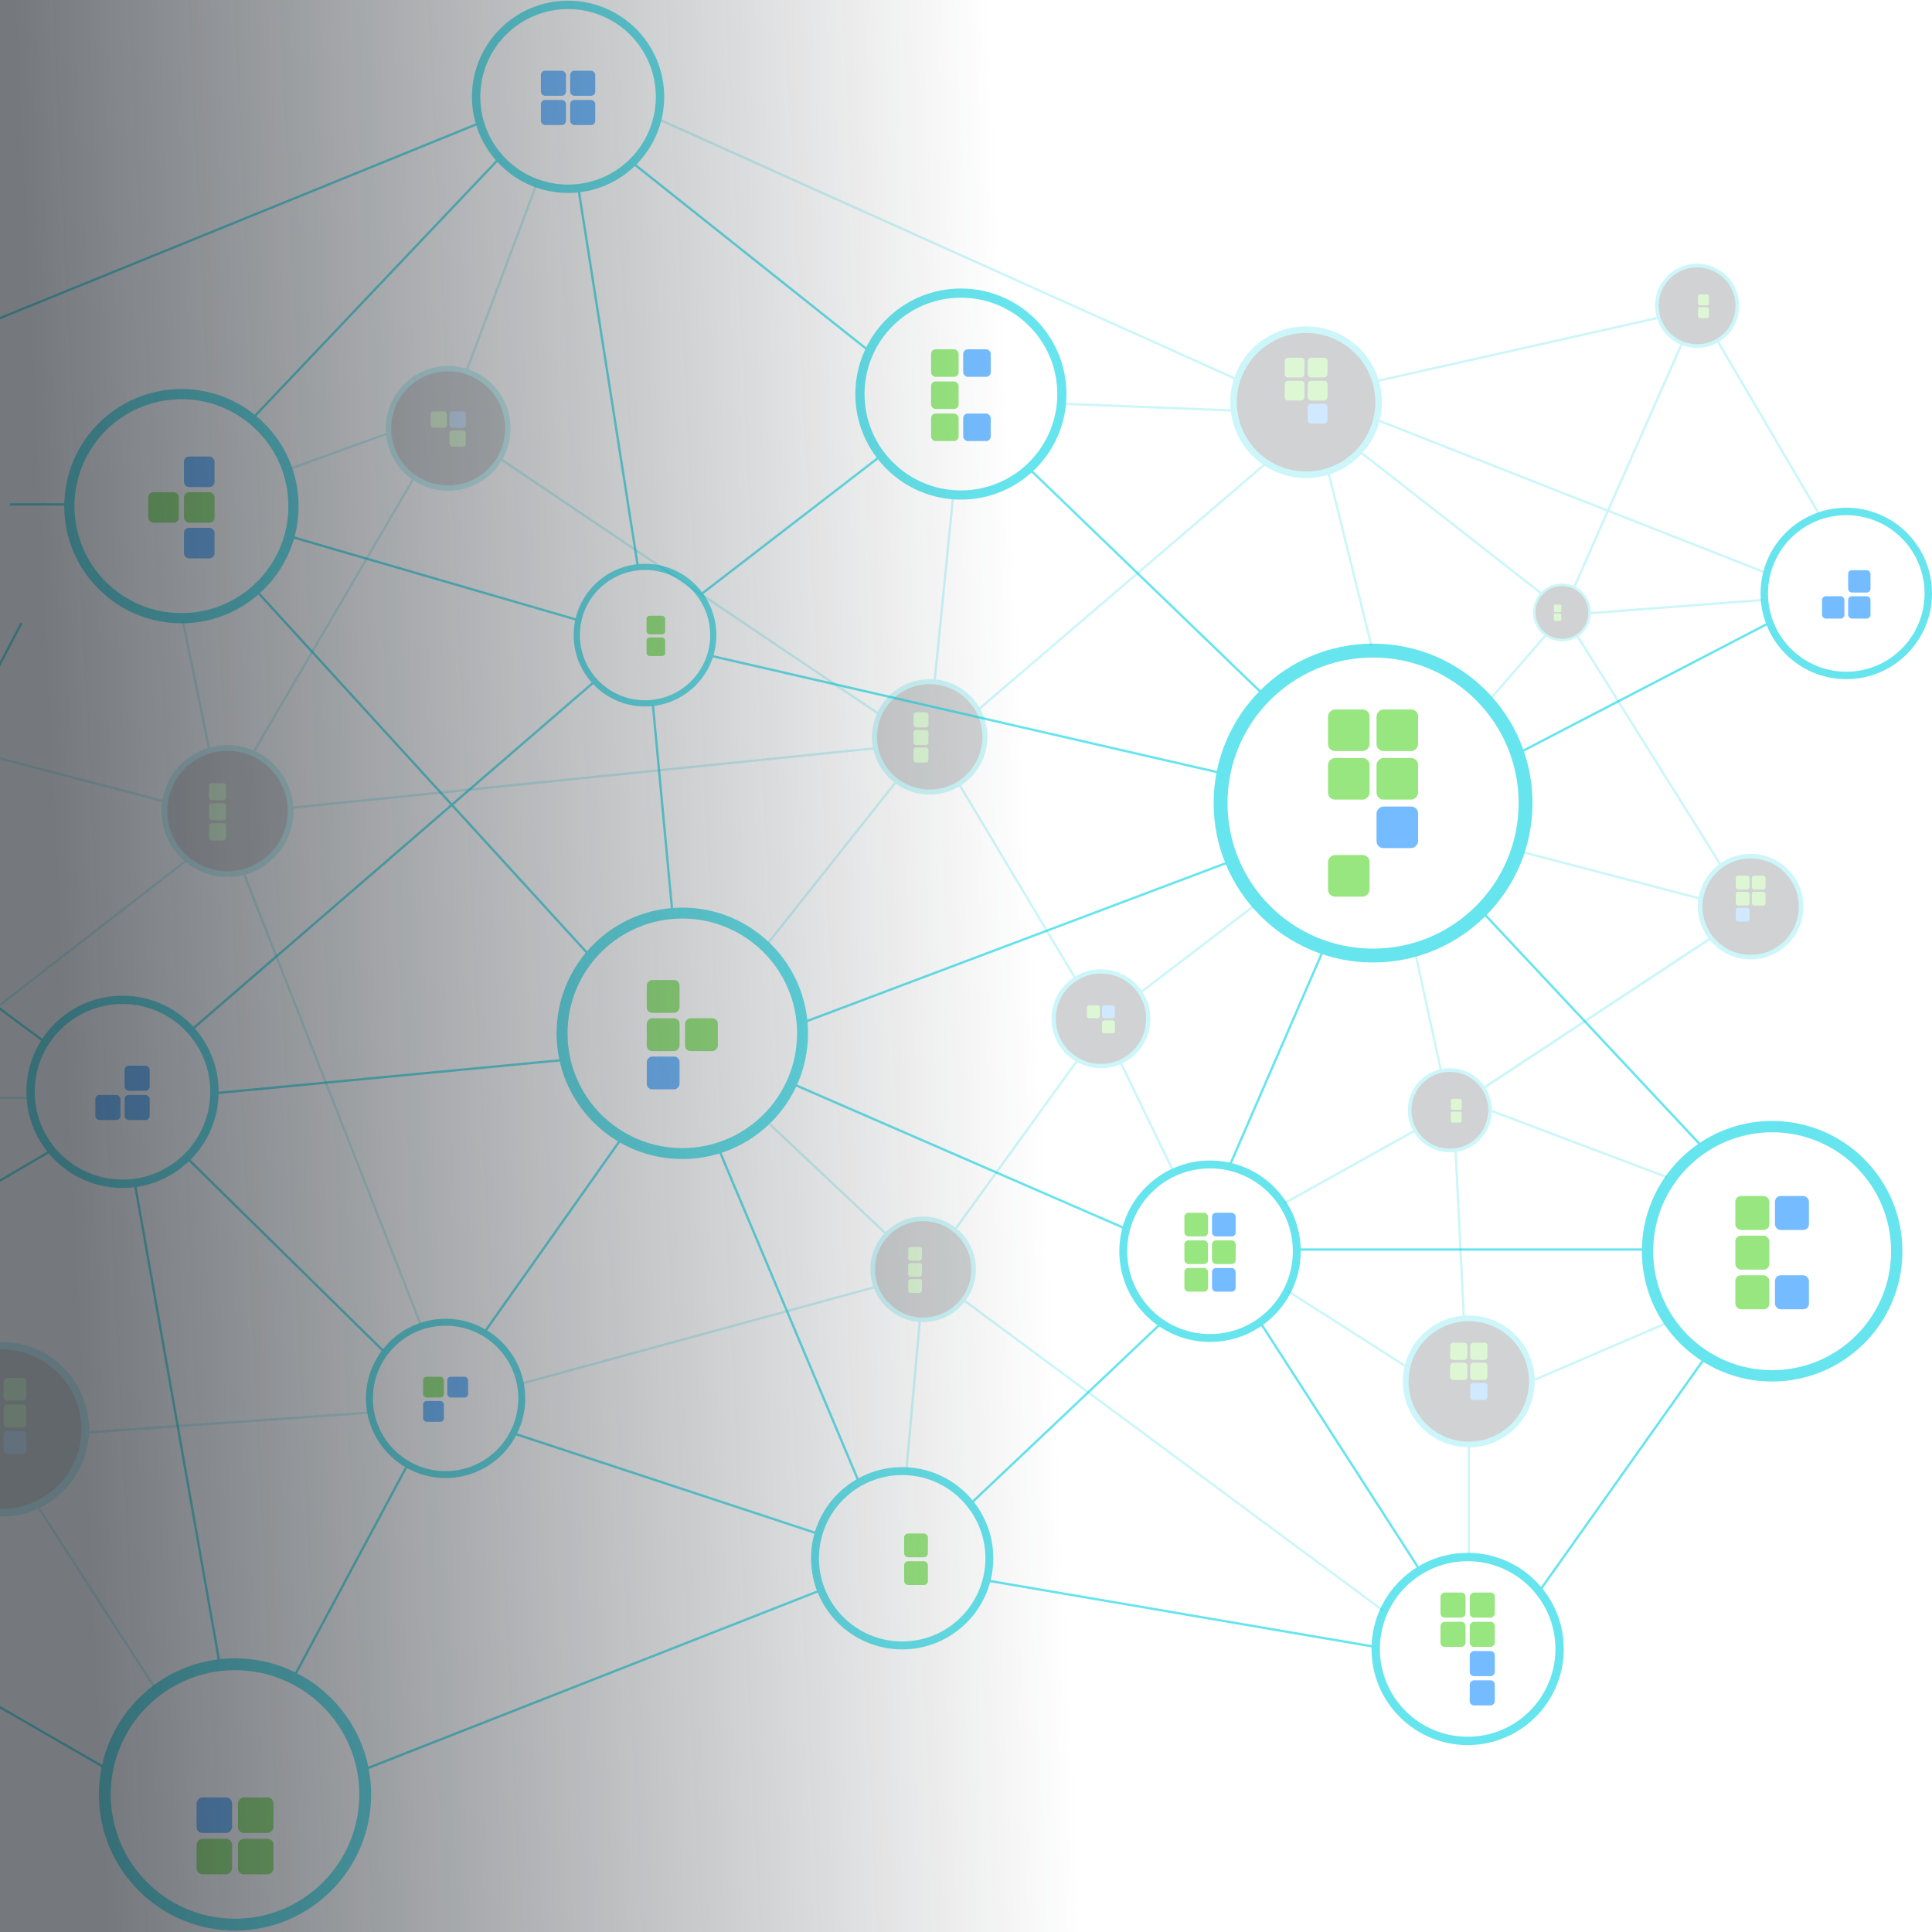 <svg width="586" height="586" viewBox="0 0 586 586" fill="none" xmlns="http://www.w3.org/2000/svg">
<g clip-path="url(#clip0)">
<g opacity="0.2">
<circle r="19.13" transform="matrix(-1 0 0 1 69 246)" fill="#161C24" stroke="#00D3E3" stroke-width="1.739"/>
<mask id="path-2-inside-1" fill="white">
<rect width="5.217" height="5.217" rx="0.87" transform="matrix(-1 0 0 1 74.653 237.52)"/>
</mask>
<rect width="5.217" height="5.217" rx="0.87" transform="matrix(-1 0 0 1 74.653 237.52)" stroke="#A72C4A" stroke-width="2.174" mask="url(#path-2-inside-1)"/>
<mask id="path-3-inside-2" fill="white">
<rect width="5.217" height="5.217" rx="0.87" transform="matrix(-1 0 0 1 74.653 243.607)"/>
</mask>
<rect width="5.217" height="5.217" rx="0.87" transform="matrix(-1 0 0 1 74.653 243.607)" fill="#1890FF" stroke="#A72C4A" stroke-width="2.174" mask="url(#path-3-inside-2)"/>
<mask id="path-4-inside-3" fill="white">
<rect width="5.217" height="5.217" rx="0.87" transform="matrix(-1 0 0 1 74.653 249.694)"/>
</mask>
<rect width="5.217" height="5.217" rx="0.87" transform="matrix(-1 0 0 1 74.653 249.694)" stroke="#A72C4A" stroke-width="2.174" mask="url(#path-4-inside-3)"/>
<rect width="5.217" height="5.217" rx="0.87" transform="matrix(-1 0 0 1 68.566 237.52)" fill="#54D62C"/>
<rect width="5.217" height="5.217" rx="0.87" transform="matrix(-1 0 0 1 68.566 243.607)" fill="#54D62C"/>
<rect width="5.217" height="5.217" rx="0.87" transform="matrix(-1 0 0 1 68.566 249.694)" fill="#54D62C"/>
<circle r="16.739" transform="matrix(-1 0 0 1 282 223.5)" fill="#161C24" stroke="#00D3E3" stroke-width="1.522"/>
<mask id="path-9-inside-4" fill="white">
<rect width="4.565" height="4.565" rx="0.761" transform="matrix(-1 0 0 1 286.945 216.081)"/>
</mask>
<rect width="4.565" height="4.565" rx="0.761" transform="matrix(-1 0 0 1 286.945 216.081)" stroke="#A72C4A" stroke-width="1.902" mask="url(#path-9-inside-4)"/>
<mask id="path-10-inside-5" fill="white">
<rect width="4.565" height="4.565" rx="0.761" transform="matrix(-1 0 0 1 286.945 221.407)"/>
</mask>
<rect width="4.565" height="4.565" rx="0.761" transform="matrix(-1 0 0 1 286.945 221.407)" fill="#1890FF" stroke="#A72C4A" stroke-width="1.902" mask="url(#path-10-inside-5)"/>
<mask id="path-11-inside-6" fill="white">
<rect width="4.565" height="4.565" rx="0.761" transform="matrix(-1 0 0 1 286.945 226.734)"/>
</mask>
<rect width="4.565" height="4.565" rx="0.761" transform="matrix(-1 0 0 1 286.945 226.734)" stroke="#A72C4A" stroke-width="1.902" mask="url(#path-11-inside-6)"/>
<rect width="4.565" height="4.565" rx="0.761" transform="matrix(-1 0 0 1 281.619 216.081)" fill="#54D62C"/>
<rect width="4.565" height="4.565" rx="0.761" transform="matrix(-1 0 0 1 281.619 221.407)" fill="#54D62C"/>
<rect width="4.565" height="4.565" rx="0.761" transform="matrix(-1 0 0 1 281.619 226.734)" fill="#54D62C"/>
<circle r="15.304" transform="matrix(-1 0 0 1 280 385)" fill="#161C24" stroke="#00D3E3" stroke-width="1.391"/>
<mask id="path-16-inside-7" fill="white">
<rect width="4.174" height="4.174" rx="0.696" transform="matrix(-1 0 0 1 284.52 378.219)"/>
</mask>
<rect width="4.174" height="4.174" rx="0.696" transform="matrix(-1 0 0 1 284.52 378.219)" stroke="#A72C4A" stroke-width="1.739" mask="url(#path-16-inside-7)"/>
<mask id="path-17-inside-8" fill="white">
<rect width="4.174" height="4.174" rx="0.696" transform="matrix(-1 0 0 1 284.52 383.088)"/>
</mask>
<rect width="4.174" height="4.174" rx="0.696" transform="matrix(-1 0 0 1 284.52 383.088)" stroke="#A72C4A" stroke-width="1.739" mask="url(#path-17-inside-8)"/>
<mask id="path-18-inside-9" fill="white">
<rect width="4.174" height="4.174" rx="0.696" transform="matrix(-1 0 0 1 284.52 387.958)"/>
</mask>
<rect width="4.174" height="4.174" rx="0.696" transform="matrix(-1 0 0 1 284.52 387.958)" stroke="#A72C4A" stroke-width="1.739" mask="url(#path-18-inside-9)"/>
<rect width="4.174" height="4.174" rx="0.696" transform="matrix(-1 0 0 1 279.65 378.219)" fill="#54D62C"/>
<rect width="4.174" height="4.174" rx="0.696" transform="matrix(-1 0 0 1 279.65 383.088)" fill="#54D62C"/>
<rect width="4.174" height="4.174" rx="0.696" transform="matrix(-1 0 0 1 279.65 387.958)" fill="#54D62C"/>
<circle r="22" transform="matrix(-1 0 0 1 396.156 122)" fill="#161C24" stroke="#00D3E3" stroke-width="2"/>
<rect width="6" height="6" rx="1" transform="matrix(-1 0 0 1 402.656 108.5)" fill="#54D62C"/>
<rect width="6" height="6" rx="1" transform="matrix(-1 0 0 1 402.656 115.5)" fill="#54D62C"/>
<rect width="6" height="6" rx="1" transform="matrix(-1 0 0 1 402.656 122.5)" fill="#1890FF"/>
<mask id="path-26-inside-10" fill="white">
<rect width="6" height="6" rx="1" transform="matrix(-1 0 0 1 402.656 129.5)"/>
</mask>
<rect width="6" height="6" rx="1" transform="matrix(-1 0 0 1 402.656 129.5)" stroke="#A72C4A" stroke-width="2.5" mask="url(#path-26-inside-10)"/>
<rect width="6" height="6" rx="1" transform="matrix(-1 0 0 1 395.656 108.5)" fill="#54D62C"/>
<rect width="6" height="6" rx="1" transform="matrix(-1 0 0 1 395.656 115.5)" fill="#54D62C"/>
<mask id="path-29-inside-11" fill="white">
<rect width="6" height="6" rx="1" transform="matrix(-1 0 0 1 395.656 122.5)"/>
</mask>
<rect width="6" height="6" rx="1" transform="matrix(-1 0 0 1 395.656 122.5)" stroke="#A72C4A" stroke-width="2.5" mask="url(#path-29-inside-11)"/>
<mask id="path-30-inside-12" fill="white">
<rect width="6" height="6" rx="1" transform="matrix(-1 0 0 1 395.656 129.5)"/>
</mask>
<rect width="6" height="6" rx="1" transform="matrix(-1 0 0 1 395.656 129.5)" stroke="#A72C4A" stroke-width="2.5" mask="url(#path-30-inside-12)"/>
<circle r="25.348" transform="matrix(-1 0 0 1 0.5 433.5)" fill="#161C24" stroke="#00D3E3" stroke-width="2.304"/>
<rect width="6.913" height="6.913" rx="1.152" transform="matrix(-1 0 0 1 7.989 417.946)" fill="#54D62C"/>
<rect width="6.913" height="6.913" rx="1.152" transform="matrix(-1 0 0 1 7.989 426.011)" fill="#54D62C"/>
<rect width="6.913" height="6.913" rx="1.152" transform="matrix(-1 0 0 1 7.989 434.076)" fill="#1890FF"/>
<mask id="path-35-inside-13" fill="white">
<rect width="6.913" height="6.913" rx="1.152" transform="matrix(-1 0 0 1 7.989 442.141)"/>
</mask>
<rect width="6.913" height="6.913" rx="1.152" transform="matrix(-1 0 0 1 7.989 442.141)" stroke="#A72C4A" stroke-width="2.88" mask="url(#path-35-inside-13)"/>
<circle cx="531" cy="275" r="15.304" fill="#161C24" stroke="#00D3E3" stroke-width="1.391"/>
<rect x="526.478" y="265.606" width="4.174" height="4.174" rx="0.696" fill="#54D62C"/>
<rect x="526.478" y="270.476" width="4.174" height="4.174" rx="0.696" fill="#54D62C"/>
<rect x="526.478" y="275.346" width="4.174" height="4.174" rx="0.696" fill="#1890FF"/>
<mask id="path-40-inside-14" fill="white">
<rect x="526.478" y="280.217" width="4.174" height="4.174" rx="0.696"/>
</mask>
<rect x="526.478" y="280.217" width="4.174" height="4.174" rx="0.696" stroke="#A72C4A" stroke-width="1.739" mask="url(#path-40-inside-14)"/>
<rect x="531.348" y="265.606" width="4.174" height="4.174" rx="0.696" fill="#54D62C"/>
<rect x="531.348" y="270.476" width="4.174" height="4.174" rx="0.696" fill="#54D62C"/>
<mask id="path-43-inside-15" fill="white">
<rect x="531.348" y="275.346" width="4.174" height="4.174" rx="0.696"/>
</mask>
<rect x="531.348" y="275.346" width="4.174" height="4.174" rx="0.696" stroke="#A72C4A" stroke-width="1.739" mask="url(#path-43-inside-15)"/>
<mask id="path-44-inside-16" fill="white">
<rect x="531.348" y="280.217" width="4.174" height="4.174" rx="0.696"/>
</mask>
<rect x="531.348" y="280.217" width="4.174" height="4.174" rx="0.696" stroke="#A72C4A" stroke-width="1.739" mask="url(#path-44-inside-16)"/>
<circle r="19.13" transform="matrix(-1 0 0 1 445.5 419)" fill="#161C24" stroke="#00D3E3" stroke-width="1.739"/>
<rect width="5.217" height="5.217" rx="0.87" transform="matrix(-1 0 0 1 451.152 407.261)" fill="#54D62C"/>
<rect width="5.217" height="5.217" rx="0.87" transform="matrix(-1 0 0 1 451.152 413.348)" fill="#54D62C"/>
<rect width="5.217" height="5.217" rx="0.87" transform="matrix(-1 0 0 1 451.152 419.435)" fill="#1890FF"/>
<mask id="path-49-inside-17" fill="white">
<rect width="5.217" height="5.217" rx="0.87" transform="matrix(-1 0 0 1 451.152 425.522)"/>
</mask>
<rect width="5.217" height="5.217" rx="0.87" transform="matrix(-1 0 0 1 451.152 425.522)" stroke="#A72C4A" stroke-width="2.174" mask="url(#path-49-inside-17)"/>
<rect width="5.217" height="5.217" rx="0.87" transform="matrix(-1 0 0 1 445.065 407.261)" fill="#54D62C"/>
<rect width="5.217" height="5.217" rx="0.87" transform="matrix(-1 0 0 1 445.065 413.348)" fill="#54D62C"/>
<mask id="path-52-inside-18" fill="white">
<rect width="5.217" height="5.217" rx="0.87" transform="matrix(-1 0 0 1 445.065 419.435)"/>
</mask>
<rect width="5.217" height="5.217" rx="0.87" transform="matrix(-1 0 0 1 445.065 419.435)" stroke="#A72C4A" stroke-width="2.174" mask="url(#path-52-inside-18)"/>
<mask id="path-53-inside-19" fill="white">
<rect width="5.217" height="5.217" rx="0.87" transform="matrix(-1 0 0 1 445.065 425.522)"/>
</mask>
<rect width="5.217" height="5.217" rx="0.87" transform="matrix(-1 0 0 1 445.065 425.522)" stroke="#A72C4A" stroke-width="2.174" mask="url(#path-53-inside-19)"/>
<circle cx="439.759" cy="336.759" r="12.204" fill="#161C24" stroke="#00D3E3" stroke-width="1.109"/>
<mask id="path-55-inside-20" fill="white">
<rect x="436.152" y="333.293" width="3.328" height="3.328" rx="0.555"/>
</mask>
<rect x="436.152" y="333.293" width="3.328" height="3.328" rx="0.555" stroke="#A72C4A" stroke-width="1.387" mask="url(#path-55-inside-20)"/>
<mask id="path-56-inside-21" fill="white">
<rect x="436.152" y="337.176" width="3.328" height="3.328" rx="0.555"/>
</mask>
<rect x="436.152" y="337.176" width="3.328" height="3.328" rx="0.555" stroke="#A72C4A" stroke-width="1.387" mask="url(#path-56-inside-21)"/>
<rect x="440.035" y="333.293" width="3.328" height="3.328" rx="0.555" fill="#54D62C"/>
<rect x="440.035" y="337.176" width="3.328" height="3.328" rx="0.555" fill="#54D62C"/>
<circle r="8.378" transform="matrix(-1 0 0 1 473.757 185.759)" fill="#161C24" stroke="#00D3E3" stroke-width="0.762"/>
<mask id="path-60-inside-22" fill="white">
<rect width="2.285" height="2.285" rx="0.381" transform="matrix(-1 0 0 1 476.232 183.381)"/>
</mask>
<rect width="2.285" height="2.285" rx="0.381" transform="matrix(-1 0 0 1 476.232 183.381)" stroke="#A72C4A" stroke-width="0.952" mask="url(#path-60-inside-22)"/>
<mask id="path-61-inside-23" fill="white">
<rect width="2.285" height="2.285" rx="0.381" transform="matrix(-1 0 0 1 476.232 186.044)"/>
</mask>
<rect width="2.285" height="2.285" rx="0.381" transform="matrix(-1 0 0 1 476.232 186.044)" stroke="#A72C4A" stroke-width="0.952" mask="url(#path-61-inside-23)"/>
<rect width="2.285" height="2.285" rx="0.381" transform="matrix(-1 0 0 1 473.569 183.381)" fill="#54D62C"/>
<rect width="2.285" height="2.285" rx="0.381" transform="matrix(-1 0 0 1 473.568 186.047)" fill="#54D62C"/>
<circle cx="514.759" cy="92.759" r="12.204" fill="#161C24" stroke="#00D3E3" stroke-width="1.109"/>
<mask id="path-65-inside-24" fill="white">
<rect x="511.152" y="89.293" width="3.328" height="3.328" rx="0.555"/>
</mask>
<rect x="511.152" y="89.293" width="3.328" height="3.328" rx="0.555" stroke="#A72C4A" stroke-width="1.387" mask="url(#path-65-inside-24)"/>
<mask id="path-66-inside-25" fill="white">
<rect x="511.152" y="93.176" width="3.328" height="3.328" rx="0.555"/>
</mask>
<rect x="511.152" y="93.176" width="3.328" height="3.328" rx="0.555" stroke="#A72C4A" stroke-width="1.387" mask="url(#path-66-inside-25)"/>
<rect x="515.035" y="89.293" width="3.328" height="3.328" rx="0.555" fill="#54D62C"/>
<rect x="515.035" y="93.176" width="3.328" height="3.328" rx="0.555" fill="#54D62C"/>
<circle cx="135.932" cy="129.932" r="18.109" fill="#161C24" stroke="#00D3E3" stroke-width="1.646"/>
<rect x="130.582" y="124.789" width="4.939" height="4.939" rx="0.823" fill="#54D62C"/>
<mask id="path-71-inside-26" fill="white">
<rect x="130.582" y="130.551" width="4.939" height="4.939" rx="0.823"/>
</mask>
<rect x="130.582" y="130.551" width="4.939" height="4.939" rx="0.823" stroke="#A72C4A" stroke-width="2.058" mask="url(#path-71-inside-26)"/>
<rect x="136.344" y="124.789" width="4.939" height="4.939" rx="0.823" fill="#1890FF"/>
<rect x="136.344" y="130.551" width="4.939" height="4.939" rx="0.823" fill="#54D62C"/>
<circle cx="333.934" cy="309" r="14.348" fill="#161C24" stroke="#00D3E3" stroke-width="1.304"/>
<rect x="329.695" y="304.926" width="3.913" height="3.913" rx="0.652" fill="#54D62C"/>
<mask id="path-76-inside-27" fill="white">
<rect x="329.695" y="309.491" width="3.913" height="3.913" rx="0.652"/>
</mask>
<rect x="329.695" y="309.491" width="3.913" height="3.913" rx="0.652" stroke="#A72C4A" stroke-width="1.63" mask="url(#path-76-inside-27)"/>
<rect x="334.26" y="304.926" width="3.913" height="3.913" rx="0.652" fill="#1890FF"/>
<rect x="334.26" y="309.491" width="3.913" height="3.913" rx="0.652" fill="#54D62C"/>
<path d="M162.5 56.5L141.5 112.5" stroke="#00D3E3" stroke-width="0.7"/>
<path d="M88.5 142L117.5 131.5" stroke="#00D3E3" stroke-width="0.7"/>
<path d="M77 228L125.5 145" stroke="#00D3E3" stroke-width="0.7"/>
<path d="M88.5 245L265 227" stroke="#00D3E3" stroke-width="0.7"/>
<path d="M233 286L271.5 237.5" stroke="#00D3E3" stroke-width="0.7"/>
<path d="M63.5 227.5L55.5 188.5" stroke="#00D3E3" stroke-width="0.7"/>
<path d="M49.5 243L-76.5 210" stroke="#00D3E3" stroke-width="0.7"/>
<path d="M56.5 261L-26 325" stroke="#00D3E3" stroke-width="0.7"/>
<path d="M8.094 333H-24" stroke="#00D3E3" stroke-width="0.7"/>
<path d="M11.5 457L47 512" stroke="#00D3E3" stroke-width="0.7"/>
<path d="M26 434.5L111.5 428.5" stroke="#00D3E3" stroke-width="0.7"/>
<path d="M74 265L127.5 401.5" stroke="#00D3E3" stroke-width="0.7"/>
<path d="M266.5 216.5L151.5 139" stroke="#00D3E3" stroke-width="0.7"/>
<path d="M283.5 206.498L289 151.398" stroke="#00D3E3" stroke-width="0.7"/>
<path d="M323.3 122.5L373.5 124.5" stroke="#00D3E3" stroke-width="0.7"/>
<path d="M297 215L384 140.5" stroke="#00D3E3" stroke-width="0.7"/>
<path d="M291 238L326 296.5" stroke="#00D3E3" stroke-width="0.7"/>
<path d="M380 275L346 301" stroke="#00D3E3" stroke-width="0.7"/>
<path d="M355.5 354.5L340 322.5" stroke="#00D3E3" stroke-width="0.7"/>
<path d="M290 372.5L326.5 322" stroke="#00D3E3" stroke-width="0.7"/>
<path d="M268.5 374L233.5 341" stroke="#00D3E3" stroke-width="0.7"/>
<path d="M264.998 390.5L158.797 419.5" stroke="#00D3E3" stroke-width="0.7"/>
<path d="M279 400.5L275 445.1" stroke="#00D3E3" stroke-width="0.7"/>
<path d="M292.5 394.5L419.5 488.5" stroke="#00D3E3" stroke-width="0.7"/>
<path d="M445.5 438.5V471" stroke="#00D3E3" stroke-width="0.7"/>
<path d="M465.5 418.5L505 401.5" stroke="#00D3E3" stroke-width="0.7"/>
<path d="M426.5 414.5L390.5 391.5" stroke="#00D3E3" stroke-width="0.7"/>
<path d="M444 399.5L441.5 349" stroke="#00D3E3" stroke-width="0.7"/>
<path d="M389.5 365L429 343" stroke="#00D3E3" stroke-width="0.7"/>
<path d="M429.5 290L437 324.5" stroke="#00D3E3" stroke-width="0.7"/>
<path d="M505.5 357L452.5 337" stroke="#00D3E3" stroke-width="0.7"/>
<path d="M418 115.5L502.5 96.5" stroke="#00D3E3" stroke-width="0.7"/>
<path d="M551.5 155.5L521 103.5" stroke="#00D3E3" stroke-width="0.7"/>
<path d="M375 115L200.5 36.5" stroke="#00D3E3" stroke-width="0.7"/>
<path d="M418 127.5L535 173.5" stroke="#00D3E3" stroke-width="0.7"/>
<path d="M403 143.5L416 196" stroke="#00D3E3" stroke-width="0.7"/>
<path d="M412.5 137L467.5 180" stroke="#00D3E3" stroke-width="0.7"/>
<path d="M534.5 182L482 186" stroke="#00D3E3" stroke-width="0.7"/>
<path d="M510 104.5L477.5 178" stroke="#00D3E3" stroke-width="0.7"/>
<path d="M452.5 211.5L469 192.5" stroke="#00D3E3" stroke-width="0.7"/>
<path d="M522 262.5L478.5 193" stroke="#00D3E3" stroke-width="0.7"/>
<path d="M519 284.5L450 330" stroke="#00D3E3" stroke-width="0.7"/>
<path d="M519 284.5L450 330" stroke="#00D3E3" stroke-width="0.7"/>
<path d="M515.5 272.5L462 258.5" stroke="#00D3E3" stroke-width="0.7"/>
</g>
<g opacity="0.6">
<path d="M77 126.5L151 48.5" stroke="#00D3E3" stroke-width="0.7"/>
<path d="M89 163L175 188" stroke="#00D3E3" stroke-width="0.7"/>
<path d="M20.5 153H3" stroke="#00D3E3" stroke-width="0.7"/>
<path d="M216 199L370.5 234.5" stroke="#00D3E3" stroke-width="0.7"/>
<path d="M244 310L374 261" stroke="#00D3E3" stroke-width="0.7"/>
<path d="M373 353.5L401 289" stroke="#00D3E3" stroke-width="0.7"/>
<path d="M78.5 180L178.5 289.5" stroke="#00D3E3" stroke-width="0.7"/>
<path d="M193.5 172L175.5 57.5" stroke="#00D3E3" stroke-width="0.7"/>
<path d="M204 277.5L198 213.5" stroke="#00D3E3" stroke-width="0.7"/>
<path d="M58.5 312L180 207" stroke="#00D3E3" stroke-width="0.7"/>
<path d="M66 331.5L171 321.5" stroke="#00D3E3" stroke-width="0.7"/>
<path d="M57 351.5L116.5 410" stroke="#00D3E3" stroke-width="0.7"/>
<path d="M41 359.5L66.5 504" stroke="#00D3E3" stroke-width="0.7"/>
<path d="M123.5 444.5L89.5 508" stroke="#00D3E3" stroke-width="0.7"/>
<path d="M156.5 435L247.5 465" stroke="#00D3E3" stroke-width="0.7"/>
<path d="M300 479.5L417 499.5" stroke="#00D3E3" stroke-width="0.7"/>
<path d="M248.5 482.5L111 536.5" stroke="#00D3E3" stroke-width="0.7"/>
<path d="M-105.5 457L31.5 536" stroke="#00D3E3" stroke-width="0.7"/>
<path d="M15.5 349L-93.5 413" stroke="#00D3E3" stroke-width="0.7"/>
<path d="M13.5 316L-85.5 242.5" stroke="#00D3E3" stroke-width="0.7"/>
<path d="M188 346L147 404" stroke="#00D3E3" stroke-width="0.7"/>
<path d="M218 348.5L260.5 449.5" stroke="#00D3E3" stroke-width="0.7"/>
<path d="M241 329L341 372.5" stroke="#00D3E3" stroke-width="0.7"/>
<path d="M393.5 379H499" stroke="#00D3E3" stroke-width="0.7"/>
<path d="M382.5 401.5L430.5 476" stroke="#00D3E3" stroke-width="0.7"/>
<path d="M517 412L467 482.5" stroke="#00D3E3" stroke-width="0.7"/>
<path d="M294.5 456L351.5 402" stroke="#00D3E3" stroke-width="0.7"/>
<path d="M213 180L267.5 138" stroke="#00D3E3" stroke-width="0.7"/>
<path d="M383 210.5L312.5 142.5" stroke="#00D3E3" stroke-width="0.7"/>
<path d="M516 347.5L450 277" stroke="#00D3E3" stroke-width="0.7"/>
<path d="M459.5 229L536.5 189" stroke="#00D3E3" stroke-width="0.7"/>
<path d="M263 106L192 49.5" stroke="#00D3E3" stroke-width="0.7"/>
<path d="M-77 348.5L6.5 189" stroke="#00D3E3" stroke-width="0.7"/>
<path d="M-77.5 128L145 37.5" stroke="#00D3E3" stroke-width="0.7"/>
<circle r="36.471" transform="matrix(-1 0 0 1 206.953 313.422)" stroke="#00D3E3" stroke-width="3.316"/>
<mask id="path-158-inside-28" fill="white">
<rect width="9.947" height="9.947" rx="1.658" transform="matrix(-1 0 0 1 217.727 297.258)"/>
</mask>
<rect width="9.947" height="9.947" rx="1.658" transform="matrix(-1 0 0 1 217.727 297.258)" fill="#1890FF" stroke="#A72C4A" stroke-width="4.144" mask="url(#path-158-inside-28)"/>
<rect width="9.947" height="9.947" rx="1.658" transform="matrix(-1 0 0 1 217.727 308.863)" fill="#54D62C"/>
<mask id="path-160-inside-29" fill="white">
<rect width="9.947" height="9.947" rx="1.658" transform="matrix(-1 0 0 1 217.727 320.467)"/>
</mask>
<rect width="9.947" height="9.947" rx="1.658" transform="matrix(-1 0 0 1 217.727 320.467)" stroke="#A72C4A" stroke-width="4.144" mask="url(#path-160-inside-29)"/>
<rect width="9.947" height="9.947" rx="1.658" transform="matrix(-1 0 0 1 206.122 297.258)" fill="#54D62C"/>
<rect width="9.947" height="9.947" rx="1.658" transform="matrix(-1 0 0 1 206.122 308.863)" fill="#54D62C"/>
<rect width="9.947" height="9.947" rx="1.658" transform="matrix(-1 0 0 1 206.122 320.467)" fill="#1890FF"/>
<circle r="30.622" transform="matrix(-1 0 0 1 291.459 119.523)" stroke="#00D3E3" stroke-width="2.784"/>
<rect x="282.41" y="105.95" width="8.351" height="8.351" rx="1.392" fill="#54D62C"/>
<rect x="282.41" y="115.694" width="8.351" height="8.351" rx="1.392" fill="#54D62C"/>
<rect x="282.41" y="125.437" width="8.351" height="8.351" rx="1.392" fill="#54D62C"/>
<rect x="292.154" y="105.95" width="8.351" height="8.351" rx="1.392" fill="#1890FF"/>
<mask id="path-169-inside-30" fill="white">
<rect x="292.154" y="115.694" width="8.351" height="8.351" rx="1.392"/>
</mask>
<rect x="292.154" y="115.694" width="8.351" height="8.351" rx="1.392" stroke="#A72C4A" stroke-width="3.48" mask="url(#path-169-inside-30)"/>
<rect x="292.154" y="125.437" width="8.351" height="8.351" rx="1.392" fill="#1890FF"/>
<circle r="37.796" transform="matrix(-1 0 0 1 537.513 379.515)" stroke="#00D3E3" stroke-width="3.436"/>
<rect x="526.346" y="362.763" width="10.308" height="10.308" rx="1.718" fill="#54D62C"/>
<rect x="526.346" y="374.79" width="10.308" height="10.308" rx="1.718" fill="#54D62C"/>
<rect x="526.346" y="386.814" width="10.308" height="10.308" rx="1.718" fill="#54D62C"/>
<rect x="538.37" y="362.763" width="10.308" height="10.308" rx="1.718" fill="#1890FF"/>
<mask id="path-176-inside-31" fill="white">
<rect x="538.37" y="374.79" width="10.308" height="10.308" rx="1.718"/>
</mask>
<rect x="538.37" y="374.79" width="10.308" height="10.308" rx="1.718" stroke="#A72C4A" stroke-width="4.295" mask="url(#path-176-inside-31)"/>
<rect x="538.37" y="386.814" width="10.308" height="10.308" rx="1.718" fill="#1890FF"/>
<circle r="26.318" transform="matrix(-1 0 0 1 367.017 379.514)" stroke="#00D3E3" stroke-width="2.393"/>
<rect x="359.242" y="367.852" width="7.178" height="7.178" rx="1.196" fill="#54D62C"/>
<rect x="359.242" y="376.225" width="7.178" height="7.178" rx="1.196" fill="#54D62C"/>
<rect x="359.242" y="384.599" width="7.178" height="7.178" rx="1.196" fill="#54D62C"/>
<rect x="367.616" y="367.852" width="7.178" height="7.178" rx="1.196" fill="#1890FF"/>
<rect x="367.616" y="376.225" width="7.178" height="7.178" rx="1.196" fill="#54D62C"/>
<rect x="367.616" y="384.599" width="7.178" height="7.178" rx="1.196" fill="#1890FF"/>
<circle cx="55.029" cy="153.529" r="33.985" stroke="#00D3E3" stroke-width="3.09"/>
<mask id="path-186-inside-32" fill="white">
<rect x="44.989" y="138.467" width="9.269" height="9.269" rx="1.545"/>
</mask>
<rect x="44.989" y="138.467" width="9.269" height="9.269" rx="1.545" stroke="#A72C4A" stroke-width="3.862" mask="url(#path-186-inside-32)"/>
<rect x="44.989" y="149.28" width="9.269" height="9.269" rx="1.545" fill="#54D62C"/>
<mask id="path-188-inside-33" fill="white">
<rect x="44.989" y="160.093" width="9.269" height="9.269" rx="1.545"/>
</mask>
<rect x="44.989" y="160.093" width="9.269" height="9.269" rx="1.545" fill="#1890FF" stroke="#A72C4A" stroke-width="3.862" mask="url(#path-188-inside-33)"/>
<rect x="55.803" y="138.467" width="9.269" height="9.269" rx="1.545" fill="#1890FF"/>
<rect x="55.803" y="149.28" width="9.269" height="9.269" rx="1.545" fill="#54D62C"/>
<rect x="55.803" y="160.093" width="9.269" height="9.269" rx="1.545" fill="#1890FF"/>
<circle r="39.489" transform="matrix(1 0 0 -1 71.284 544.282)" stroke="#00D3E3" stroke-width="3.59"/>
<rect width="10.77" height="10.77" rx="1.795" transform="matrix(1 0 0 -1 59.617 568.516)" fill="#54D62C"/>
<rect width="10.77" height="10.77" rx="1.795" transform="matrix(1 0 0 -1 59.617 555.951)" fill="#1890FF"/>
<mask id="path-195-inside-34" fill="white">
<rect width="10.77" height="10.77" rx="1.795" transform="matrix(1 0 0 -1 59.617 543.386)"/>
</mask>
<rect width="10.77" height="10.77" rx="1.795" transform="matrix(1 0 0 -1 59.617 543.386)" fill="#1890FF" stroke="#A72C4A" stroke-width="4.487" mask="url(#path-195-inside-34)"/>
<mask id="path-196-inside-35" fill="white">
<rect width="10.77" height="10.77" rx="1.795" transform="matrix(1 0 0 -1 59.617 530.821)"/>
</mask>
<rect width="10.77" height="10.77" rx="1.795" transform="matrix(1 0 0 -1 59.617 530.821)" stroke="#A72C4A" stroke-width="4.487" mask="url(#path-196-inside-35)"/>
<rect width="10.77" height="10.77" rx="1.795" transform="matrix(1 0 0 -1 72.182 568.516)" fill="#54D62C"/>
<rect width="10.77" height="10.77" rx="1.795" transform="matrix(1 0 0 -1 72.182 555.951)" fill="#54D62C"/>
<mask id="path-199-inside-36" fill="white">
<rect width="10.77" height="10.77" rx="1.795" transform="matrix(1 0 0 -1 72.182 543.386)"/>
</mask>
<rect width="10.77" height="10.77" rx="1.795" transform="matrix(1 0 0 -1 72.182 543.386)" stroke="#A72C4A" stroke-width="4.487" mask="url(#path-199-inside-36)"/>
<mask id="path-200-inside-37" fill="white">
<rect width="10.77" height="10.77" rx="1.795" transform="matrix(1 0 0 -1 72.182 530.821)"/>
</mask>
<rect width="10.77" height="10.77" rx="1.795" transform="matrix(1 0 0 -1 72.182 530.821)" stroke="#A72C4A" stroke-width="4.487" mask="url(#path-200-inside-37)"/>
<circle cx="273.641" cy="472.641" r="26.439" stroke="#00D3E3" stroke-width="2.404"/>
<mask id="path-202-inside-38" fill="white">
<rect x="265.828" y="465.13" width="7.211" height="7.211" rx="1.202"/>
</mask>
<rect x="265.828" y="465.13" width="7.211" height="7.211" rx="1.202" stroke="#A72C4A" stroke-width="3.004" mask="url(#path-202-inside-38)"/>
<mask id="path-203-inside-39" fill="white">
<rect x="265.828" y="473.542" width="7.211" height="7.211" rx="1.202"/>
</mask>
<rect x="265.828" y="473.542" width="7.211" height="7.211" rx="1.202" stroke="#A72C4A" stroke-width="3.004" mask="url(#path-203-inside-39)"/>
<rect x="274.24" y="465.13" width="7.211" height="7.211" rx="1.202" fill="#54D62C"/>
<rect x="274.24" y="473.542" width="7.211" height="7.211" rx="1.202" fill="#54D62C"/>
<circle cx="195.641" cy="192.641" r="20.7" stroke="#00D3E3" stroke-width="1.882"/>
<mask id="path-207-inside-40" fill="white">
<rect x="189.523" y="186.762" width="5.645" height="5.645" rx="0.941"/>
</mask>
<rect x="189.523" y="186.762" width="5.645" height="5.645" rx="0.941" stroke="#A72C4A" stroke-width="2.352" mask="url(#path-207-inside-40)"/>
<mask id="path-208-inside-41" fill="white">
<rect x="189.523" y="193.348" width="5.645" height="5.645" rx="0.941"/>
</mask>
<rect x="189.523" y="193.348" width="5.645" height="5.645" rx="0.941" stroke="#A72C4A" stroke-width="2.352" mask="url(#path-208-inside-41)"/>
<rect x="196.11" y="186.762" width="5.645" height="5.645" rx="0.941" fill="#54D62C"/>
<rect x="196.11" y="193.348" width="5.645" height="5.645" rx="0.941" fill="#54D62C"/>
<circle cx="172.304" cy="29.37" r="27.888" stroke="#00D3E3" stroke-width="2.535"/>
<rect x="164.062" y="21.449" width="7.606" height="7.606" rx="1.268" fill="#1890FF"/>
<rect x="164.062" y="30.323" width="7.606" height="7.606" rx="1.268" fill="#1890FF"/>
<rect x="172.936" y="21.449" width="7.606" height="7.606" rx="1.268" fill="#1890FF"/>
<rect x="172.936" y="30.323" width="7.606" height="7.606" rx="1.268" fill="#1890FF"/>
<circle cx="135.155" cy="424.155" r="23.105" stroke="#00D3E3" stroke-width="2.1"/>
<rect x="128.328" y="417.59" width="6.301" height="6.301" rx="1.05" fill="#54D62C"/>
<rect x="128.328" y="424.942" width="6.301" height="6.301" rx="1.05" fill="#1890FF"/>
<rect x="135.68" y="417.59" width="6.301" height="6.301" rx="1.05" fill="#1890FF"/>
<mask id="path-220-inside-42" fill="white">
<rect x="135.68" y="424.942" width="6.301" height="6.301" rx="1.05"/>
</mask>
<rect x="135.68" y="424.942" width="6.301" height="6.301" rx="1.05" stroke="#A72C4A" stroke-width="2.626" mask="url(#path-220-inside-42)"/>
<circle cx="37.156" cy="331.157" r="27.888" stroke="#00D3E3" stroke-width="2.535"/>
<mask id="path-222-inside-43" fill="white">
<rect x="28.918" y="323.236" width="7.606" height="7.606" rx="1.268"/>
</mask>
<rect x="28.918" y="323.236" width="7.606" height="7.606" rx="1.268" fill="#1890FF" stroke="#A72C4A" stroke-width="3.169" mask="url(#path-222-inside-43)"/>
<rect x="28.918" y="332.109" width="7.606" height="7.606" rx="1.268" fill="#1890FF"/>
<rect x="37.791" y="323.236" width="7.606" height="7.606" rx="1.268" fill="#1890FF"/>
<rect x="37.791" y="332.109" width="7.606" height="7.606" rx="1.268" fill="#1890FF"/>
<circle cx="560" cy="180.001" r="24.87" stroke="#00D3E3" stroke-width="2.261"/>
<mask id="path-227-inside-44" fill="white">
<rect x="552.654" y="172.937" width="6.783" height="6.783" rx="1.13"/>
</mask>
<rect x="552.654" y="172.937" width="6.783" height="6.783" rx="1.13" fill="#1890FF" stroke="#A72C4A" stroke-width="2.826" mask="url(#path-227-inside-44)"/>
<rect x="552.654" y="180.85" width="6.783" height="6.783" rx="1.13" fill="#1890FF"/>
<rect x="560.567" y="172.937" width="6.783" height="6.783" rx="1.13" fill="#1890FF"/>
<rect x="560.567" y="180.85" width="6.783" height="6.783" rx="1.13" fill="#1890FF"/>
<circle r="46.254" transform="matrix(-1 0 0 1 416.467 243.58)" stroke="#00D3E3" stroke-width="4.205"/>
<rect width="12.615" height="12.615" rx="2.102" transform="matrix(-1 0 0 1 430.133 215.195)" fill="#54D62C"/>
<rect width="12.615" height="12.615" rx="2.102" transform="matrix(-1 0 0 1 430.133 229.913)" fill="#54D62C"/>
<rect width="12.615" height="12.615" rx="2.102" transform="matrix(-1 0 0 1 430.133 244.63)" fill="#1890FF"/>
<mask id="path-235-inside-45" fill="white">
<rect width="12.615" height="12.615" rx="2.102" transform="matrix(-1 0 0 1 430.133 259.347)"/>
</mask>
<rect width="12.615" height="12.615" rx="2.102" transform="matrix(-1 0 0 1 430.133 259.347)" stroke="#A72C4A" stroke-width="5.256" mask="url(#path-235-inside-45)"/>
<rect width="12.615" height="12.615" rx="2.102" transform="matrix(-1 0 0 1 415.416 215.195)" fill="#54D62C"/>
<rect width="12.615" height="12.615" rx="2.102" transform="matrix(-1 0 0 1 415.416 229.913)" fill="#54D62C"/>
<mask id="path-238-inside-46" fill="white">
<rect width="12.615" height="12.615" rx="2.102" transform="matrix(-1 0 0 1 415.416 244.63)"/>
</mask>
<rect width="12.615" height="12.615" rx="2.102" transform="matrix(-1 0 0 1 415.416 244.63)" fill="#1890FF" stroke="#A72C4A" stroke-width="5.256" mask="url(#path-238-inside-46)"/>
<rect width="12.615" height="12.615" rx="2.102" transform="matrix(-1 0 0 1 415.416 259.347)" fill="#54D62C"/>
<circle r="27.888" transform="matrix(-1 0 0 1 445.157 500.155)" stroke="#00D3E3" stroke-width="2.535"/>
<rect width="7.606" height="7.606" rx="1.268" transform="matrix(-1 0 0 1 453.398 483.042)" fill="#54D62C"/>
<rect width="7.606" height="7.606" rx="1.268" transform="matrix(-1 0 0 1 453.398 491.916)" fill="#54D62C"/>
<rect width="7.606" height="7.606" rx="1.268" transform="matrix(-1 0 0 1 453.398 500.789)" fill="#1890FF"/>
<rect width="7.606" height="7.606" rx="1.268" transform="matrix(-1 0 0 1 453.398 509.663)" fill="#1890FF"/>
<rect width="7.606" height="7.606" rx="1.268" transform="matrix(-1 0 0 1 444.525 483.042)" fill="#54D62C"/>
<rect width="7.606" height="7.606" rx="1.268" transform="matrix(-1 0 0 1 444.525 491.916)" fill="#54D62C"/>
<mask id="path-247-inside-47" fill="white">
<rect width="7.606" height="7.606" rx="1.268" transform="matrix(-1 0 0 1 444.525 500.789)"/>
</mask>
<rect width="7.606" height="7.606" rx="1.268" transform="matrix(-1 0 0 1 444.525 500.789)" stroke="#A72C4A" stroke-width="3.169" mask="url(#path-247-inside-47)"/>
<mask id="path-248-inside-48" fill="white">
<rect width="7.606" height="7.606" rx="1.268" transform="matrix(-1 0 0 1 444.525 509.663)"/>
</mask>
<rect width="7.606" height="7.606" rx="1.268" transform="matrix(-1 0 0 1 444.525 509.663)" fill="#1890FF" stroke="#A72C4A" stroke-width="3.169" mask="url(#path-248-inside-48)"/>
</g>
<path opacity="0.8" d="M-898 -8H545V736H-898V-8Z" fill="url(#paint0_linear)"/>
</g>
<defs>
<linearGradient id="paint0_linear" x1="-612.5" y1="372.5" x2="579.5" y2="315" gradientUnits="userSpaceOnUse">
<stop offset="0.531" stop-color="#161C24" stop-opacity="0.74"/>
<stop offset="0.779" stop-color="#161C24" stop-opacity="0"/>
</linearGradient>
<clipPath id="clip0">
<rect width="586" height="586" fill="white"/>
</clipPath>
</defs>
</svg>
